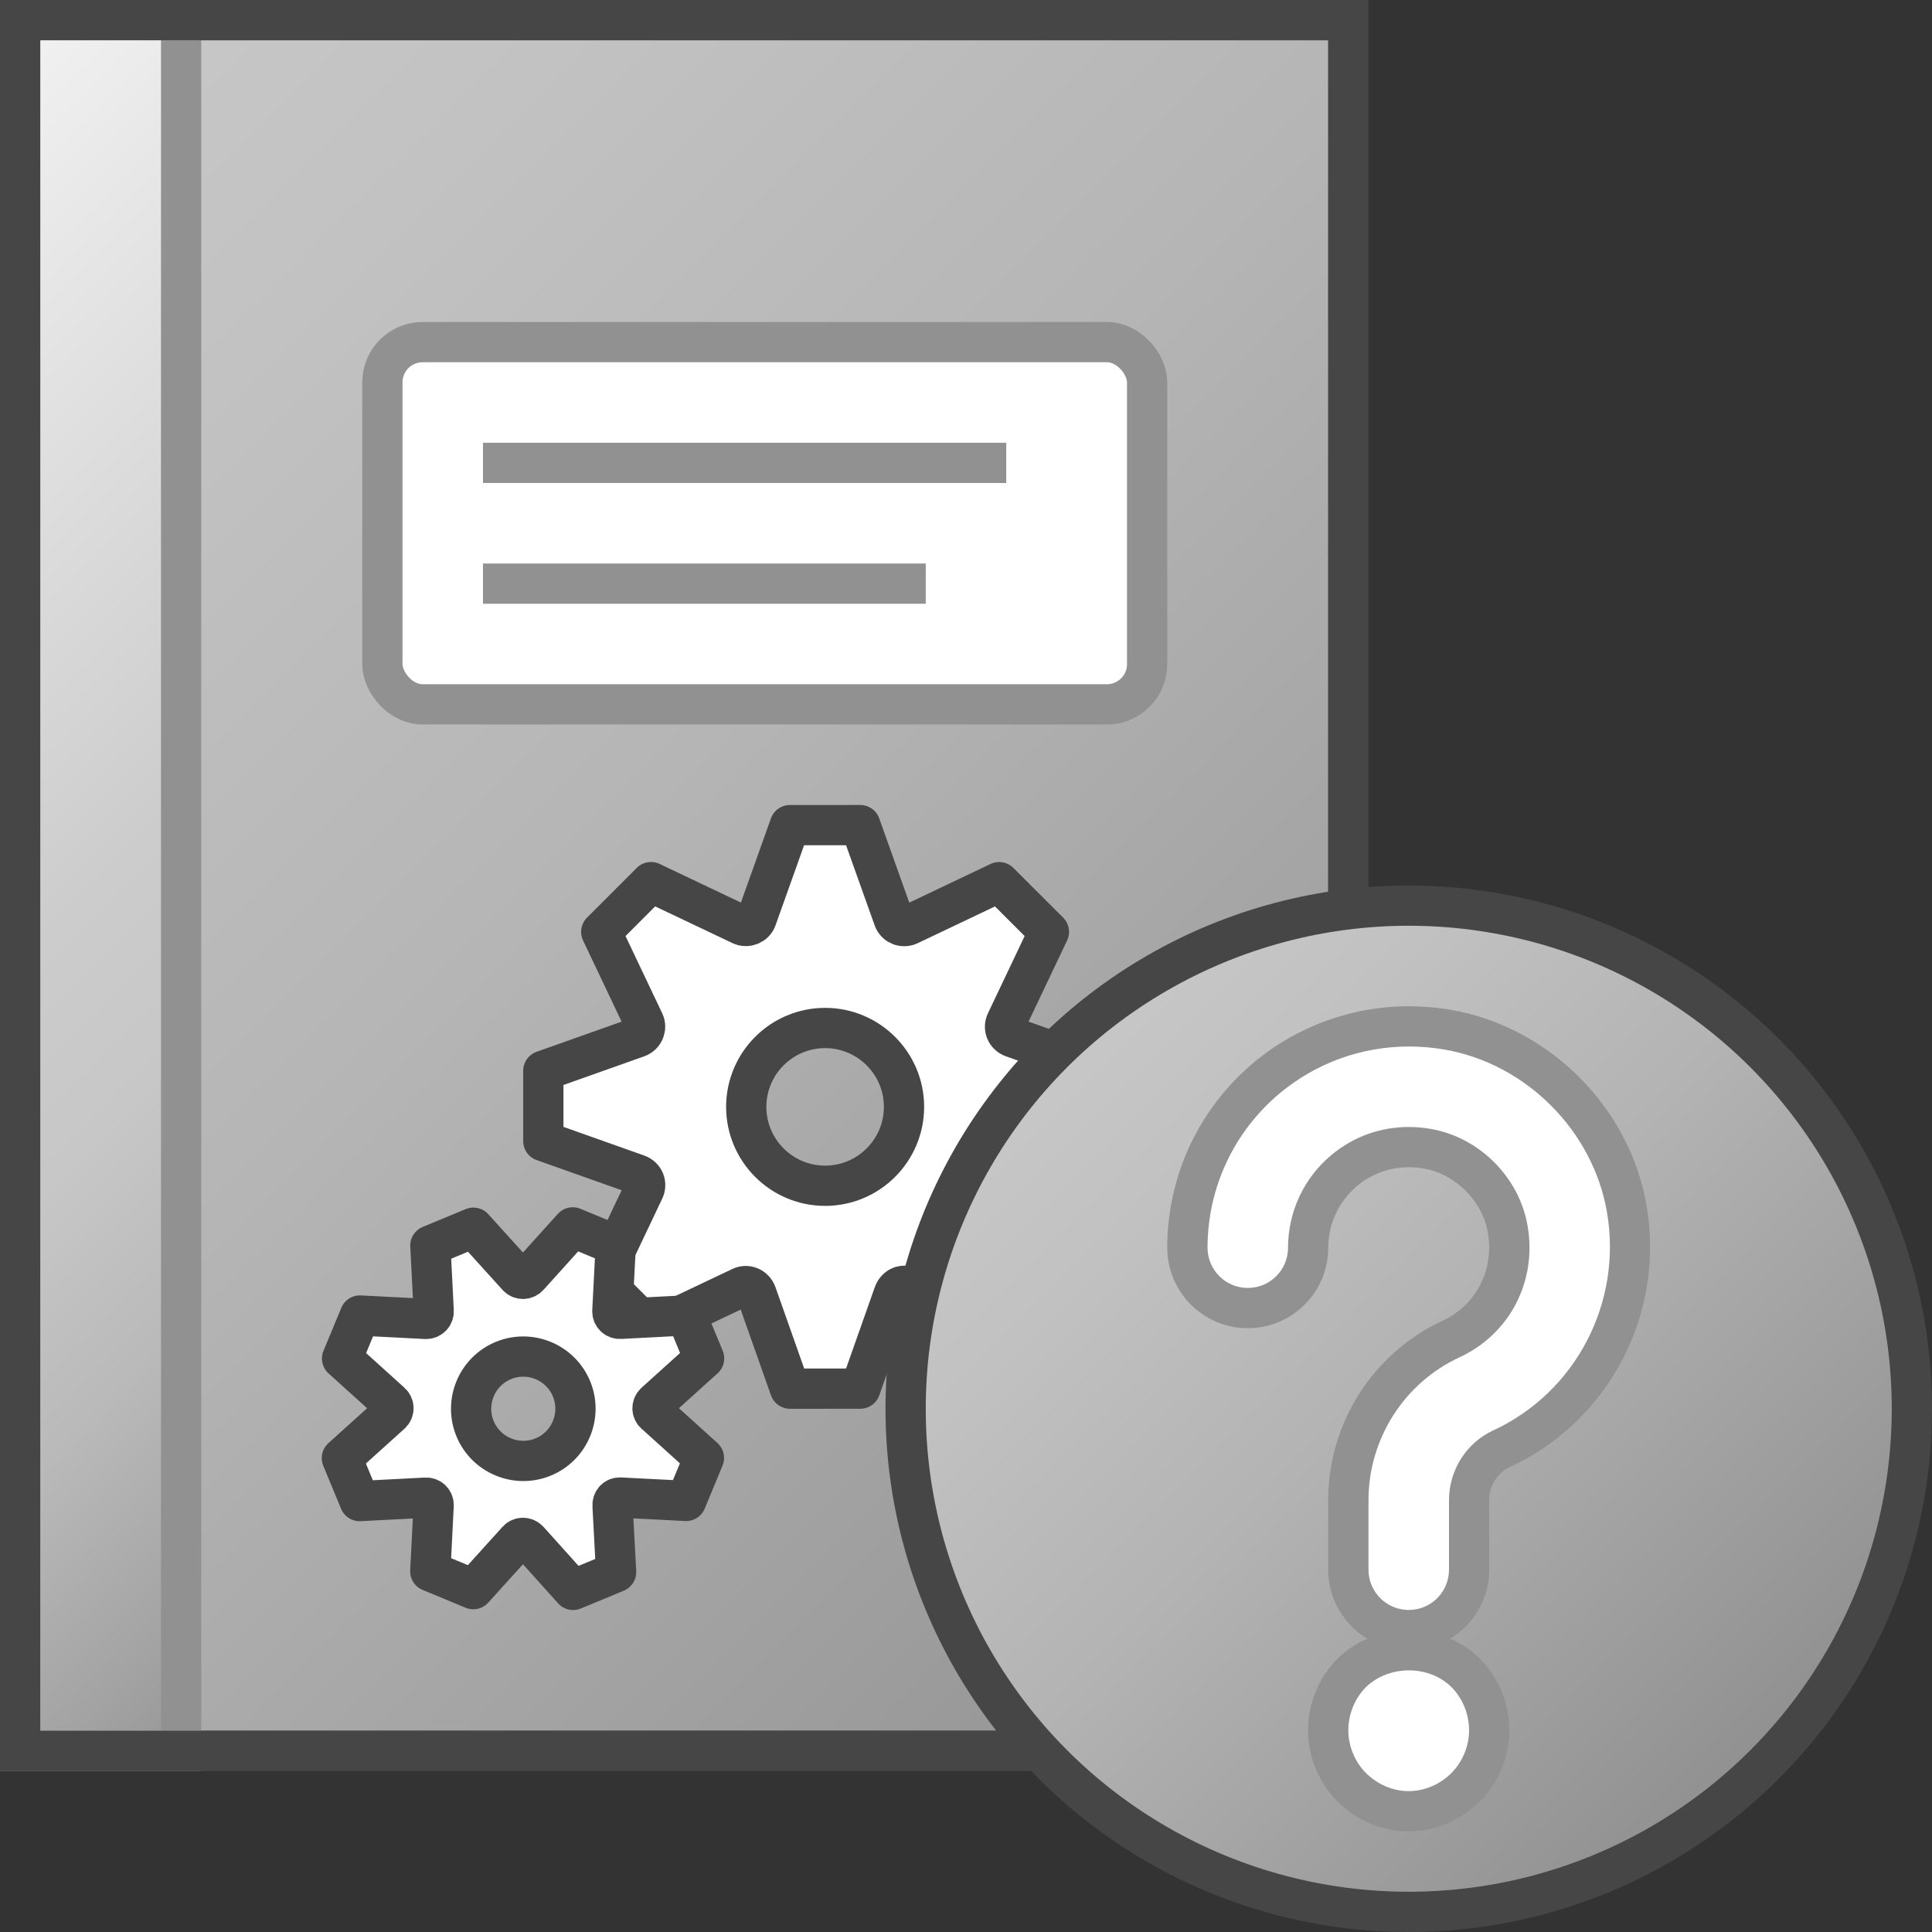 <?xml version="1.0" encoding="UTF-8"?>
<svg id="Layer_1" data-name="Layer 1" xmlns="http://www.w3.org/2000/svg" xmlns:xlink="http://www.w3.org/1999/xlink" viewBox="0 0 48 48">
  <rect x="0" y="0" width="48" height="48" fill="#333333" stroke="none"/>
  <defs>
    <linearGradient id="Dark_Blue_Grad" data-name="Dark Blue Grad" x1="-1.5" y1="3.5" x2="35.5" y2="40.5" gradientUnits="userSpaceOnUse">
      <stop offset="0" stop-color="#c8c8c8"/>
      <stop offset=".175" stop-color="#c2c2c2"/>
      <stop offset=".457" stop-color="#b5b5b5"/>
      <stop offset=".809" stop-color="#9e9e9e"/>
      <stop offset="1" stop-color="#919191"/>
    </linearGradient>
    <linearGradient id="front_-45" data-name="front -45" x1="-9.25" y1="10.25" x2="14.25" y2="33.75" gradientUnits="userSpaceOnUse">
      <stop offset="0" stop-color="#f2f2f2"/>
      <stop offset=".5" stop-color="#cccccc"/>
      <stop offset=".63" stop-color="#c7c7c7"/>
      <stop offset=".779" stop-color="#b9b9b9"/>
      <stop offset=".938" stop-color="#a2a2a2"/>
      <stop offset=".99" stop-color="#999999"/>
    </linearGradient>
    <linearGradient id="Dark_Blue_Grad_2" data-name="Dark Blue Grad 2" x1="26.161" y1="26.161" x2="43.839" y2="43.839" gradientUnits="userSpaceOnUse">
      <stop offset="0" stop-color="#c7c7c7"/>
      <stop offset=".177" stop-color="#c1c1c1"/>
      <stop offset=".464" stop-color="#b3b3b3"/>
      <stop offset=".822" stop-color="#9c9c9c"/>
      <stop offset="1" stop-color="#909090"/>
    </linearGradient>
  </defs>
  <rect x="1" y="1" width="32" height="42" fill="url(#Dark_Blue_Grad)"/>
  <rect x=".5" y=".5" width="4" height="43" fill="url(#front_-45)" stroke="#919191" stroke-miterlimit="10"/>
  <rect x="9.5" y="8.5" width="19" height="9" rx="1" ry="1" fill="#ffffff" stroke="#919191"/>
  <line x1="23" y1="14.5" x2="12" y2="14.5" fill="none" stroke="#919191"/>
  <line x1="25" y1="11.5" x2="12" y2="11.5" fill="none" stroke="#919191"/>
  <path d="m24.998,29.564l1.063,2.237-1.236,1.236-2.237-1.063c-.147-.07-.318-.009-.384.176l-.83,2.35h-1.748l-.83-2.351c-.062-.173-.243-.238-.384-.171l-2.237,1.061-1.236-1.237,1.063-2.238c.069-.146.004-.325-.164-.384l-2.339-.83v-1.747l2.339-.83c.164-.058.231-.241.163-.384l-1.063-2.237,1.236-1.236,2.237,1.063c.15.071.332-.006.384-.152l.83-2.327h1.748l.83,2.327c.053.148.228.228.384.154l2.237-1.064,1.236,1.235-1.063,2.237c-.07.147-.003.325.164.384l2.339.83v1.747l-2.339.83c-.164.058-.232.239-.163.384Zm-2.538-2.064c0-1.081-.879-1.96-1.96-1.96s-1.96.879-1.96,1.96.879,1.96,1.96,1.96,1.96-.879,1.96-1.96Z" fill="#ffffff" stroke="#464646" stroke-linejoin="round"/>
  <path d="m16.273,35.123l1.216,1.099-.443,1.068-1.637-.084c-.108-.005-.197.075-.19.205l.088,1.647-1.068.443-1.103-1.227c-.082-.09-.209-.084-.278-.007l-1.099,1.215-1.068-.443.083-1.637c.005-.107-.08-.2-.198-.193l-1.64.085-.442-1.068,1.219-1.1c.086-.077.08-.205.002-.276l-1.216-1.098.443-1.068,1.637.084c.11.006.201-.088.196-.19l-.082-1.633,1.068-.443,1.097,1.212c.07.077.197.081.274-.003l1.098-1.217,1.068.442-.084,1.637c-.005.107.081.199.197.193l1.64-.085.442,1.068-1.219,1.1c-.085.077-.081.205-.002.276Zm-2.074-.619c-.274-.661-1.034-.975-1.694-.702s-.975,1.034-.702,1.694,1.034.975,1.694.702.975-1.034.702-1.694Z" fill="#ffffff" stroke="#464646" stroke-linejoin="round"/>
  <rect x=".5" y=".5" width="33" height="43" fill="none" stroke="#464646" stroke-miterlimit="10"/>
  <g>
    <circle cx="35" cy="35" r="12.5" fill="url(#Dark_Blue_Grad_2)" stroke="#464646" stroke-miterlimit="10"/>
    <g>
      <path d="m35,40.499c-.827,0-1.5-.673-1.5-1.5v-1.73c0-1.713,1-3.282,2.547-3.998,1.047-.484,1.614-1.583,1.412-2.737-.175-.998-.994-1.817-1.993-1.993-.156-.027-.312-.041-.467-.041-.595,0-1.15.202-1.605.584-.567.477-.894,1.175-.894,1.915,0,.827-.673,1.5-1.5,1.5s-1.5-.673-1.5-1.5c0-1.629.716-3.164,1.965-4.213.987-.83,2.245-1.286,3.542-1.286.325,0,.654.029.978.086,2.219.389,4.041,2.21,4.43,4.429.434,2.474-.844,4.932-3.107,5.978-.49.227-.807.728-.807,1.276v1.73c0,.827-.673,1.5-1.5,1.5Z" fill="#ffffff"/>
      <path d="m35.007,26c.296,0,.594.026.891.078,2.016.353,3.671,2.008,4.024,4.023.395,2.251-.768,4.487-2.825,5.438-.666.308-1.097.987-1.097,1.73v1.73c0,.552-.447,1-1,1s-1-.448-1-1v-1.73c0-1.519.886-2.91,2.257-3.545,1.256-.58,1.937-1.897,1.694-3.277-.21-1.202-1.197-2.188-2.399-2.399-.186-.032-.37-.048-.552-.048-.707,0-1.377.239-1.927.7-.682.572-1.072,1.41-1.072,2.299,0,.552-.447,1-1,1s-1-.448-1-1c0-1.481.651-2.877,1.786-3.83.907-.761,2.045-1.169,3.22-1.169m0-1h0c-1.414,0-2.786.498-3.864,1.403-1.362,1.144-2.143,2.819-2.143,4.596,0,1.103.897,2,2,2s2-.897,2-2c0-.593.261-1.151.715-1.533.364-.305.808-.466,1.284-.466.126,0,.254.011.382.033.78.137,1.448.804,1.584,1.586.163.927-.291,1.81-1.129,2.197-1.724.798-2.837,2.546-2.837,4.453v1.73c0,1.103.897,2,2,2s2-.897,2-2v-1.73c0-.354.203-.677.516-.822,2.469-1.141,3.863-3.822,3.39-6.518-.425-2.422-2.414-4.41-4.837-4.835-.351-.062-.709-.093-1.063-.093h0Z" fill="#919191"/>
    </g>
    <g>
      <path d="m35,45c-.525,0-1.043-.219-1.421-.602-.361-.362-.579-.889-.579-1.407,0-.536.212-1.056.582-1.425.367-.36.885-.565,1.424-.565.54,0,1.056.206,1.413.566.369.372.581.891.581,1.424,0,.516-.217,1.042-.581,1.408-.379.382-.896.601-1.419.601Z" fill="#ffffff"/>
      <path d="m35.005,41.5c.392,0,.782.14,1.059.419.27.271.435.664.435,1.072,0,.392-.166.785-.435,1.056-.286.287-.675.453-1.065.453s-.781-.166-1.065-.453c-.271-.271-.435-.664-.435-1.056,0-.408.164-.8.435-1.072.285-.279.679-.419,1.07-.419m0-1c-.668,0-1.314.257-1.77.705-.47.47-.735,1.118-.735,1.786,0,.658.265,1.3.728,1.763.468.473,1.115.746,1.772.746.655,0,1.302-.273,1.774-.748.461-.464.726-1.106.726-1.761,0-.665-.265-1.312-.726-1.776-.451-.454-1.096-.714-1.769-.714h0Z" fill="#919191"/>
    </g>
  </g>
</svg>
